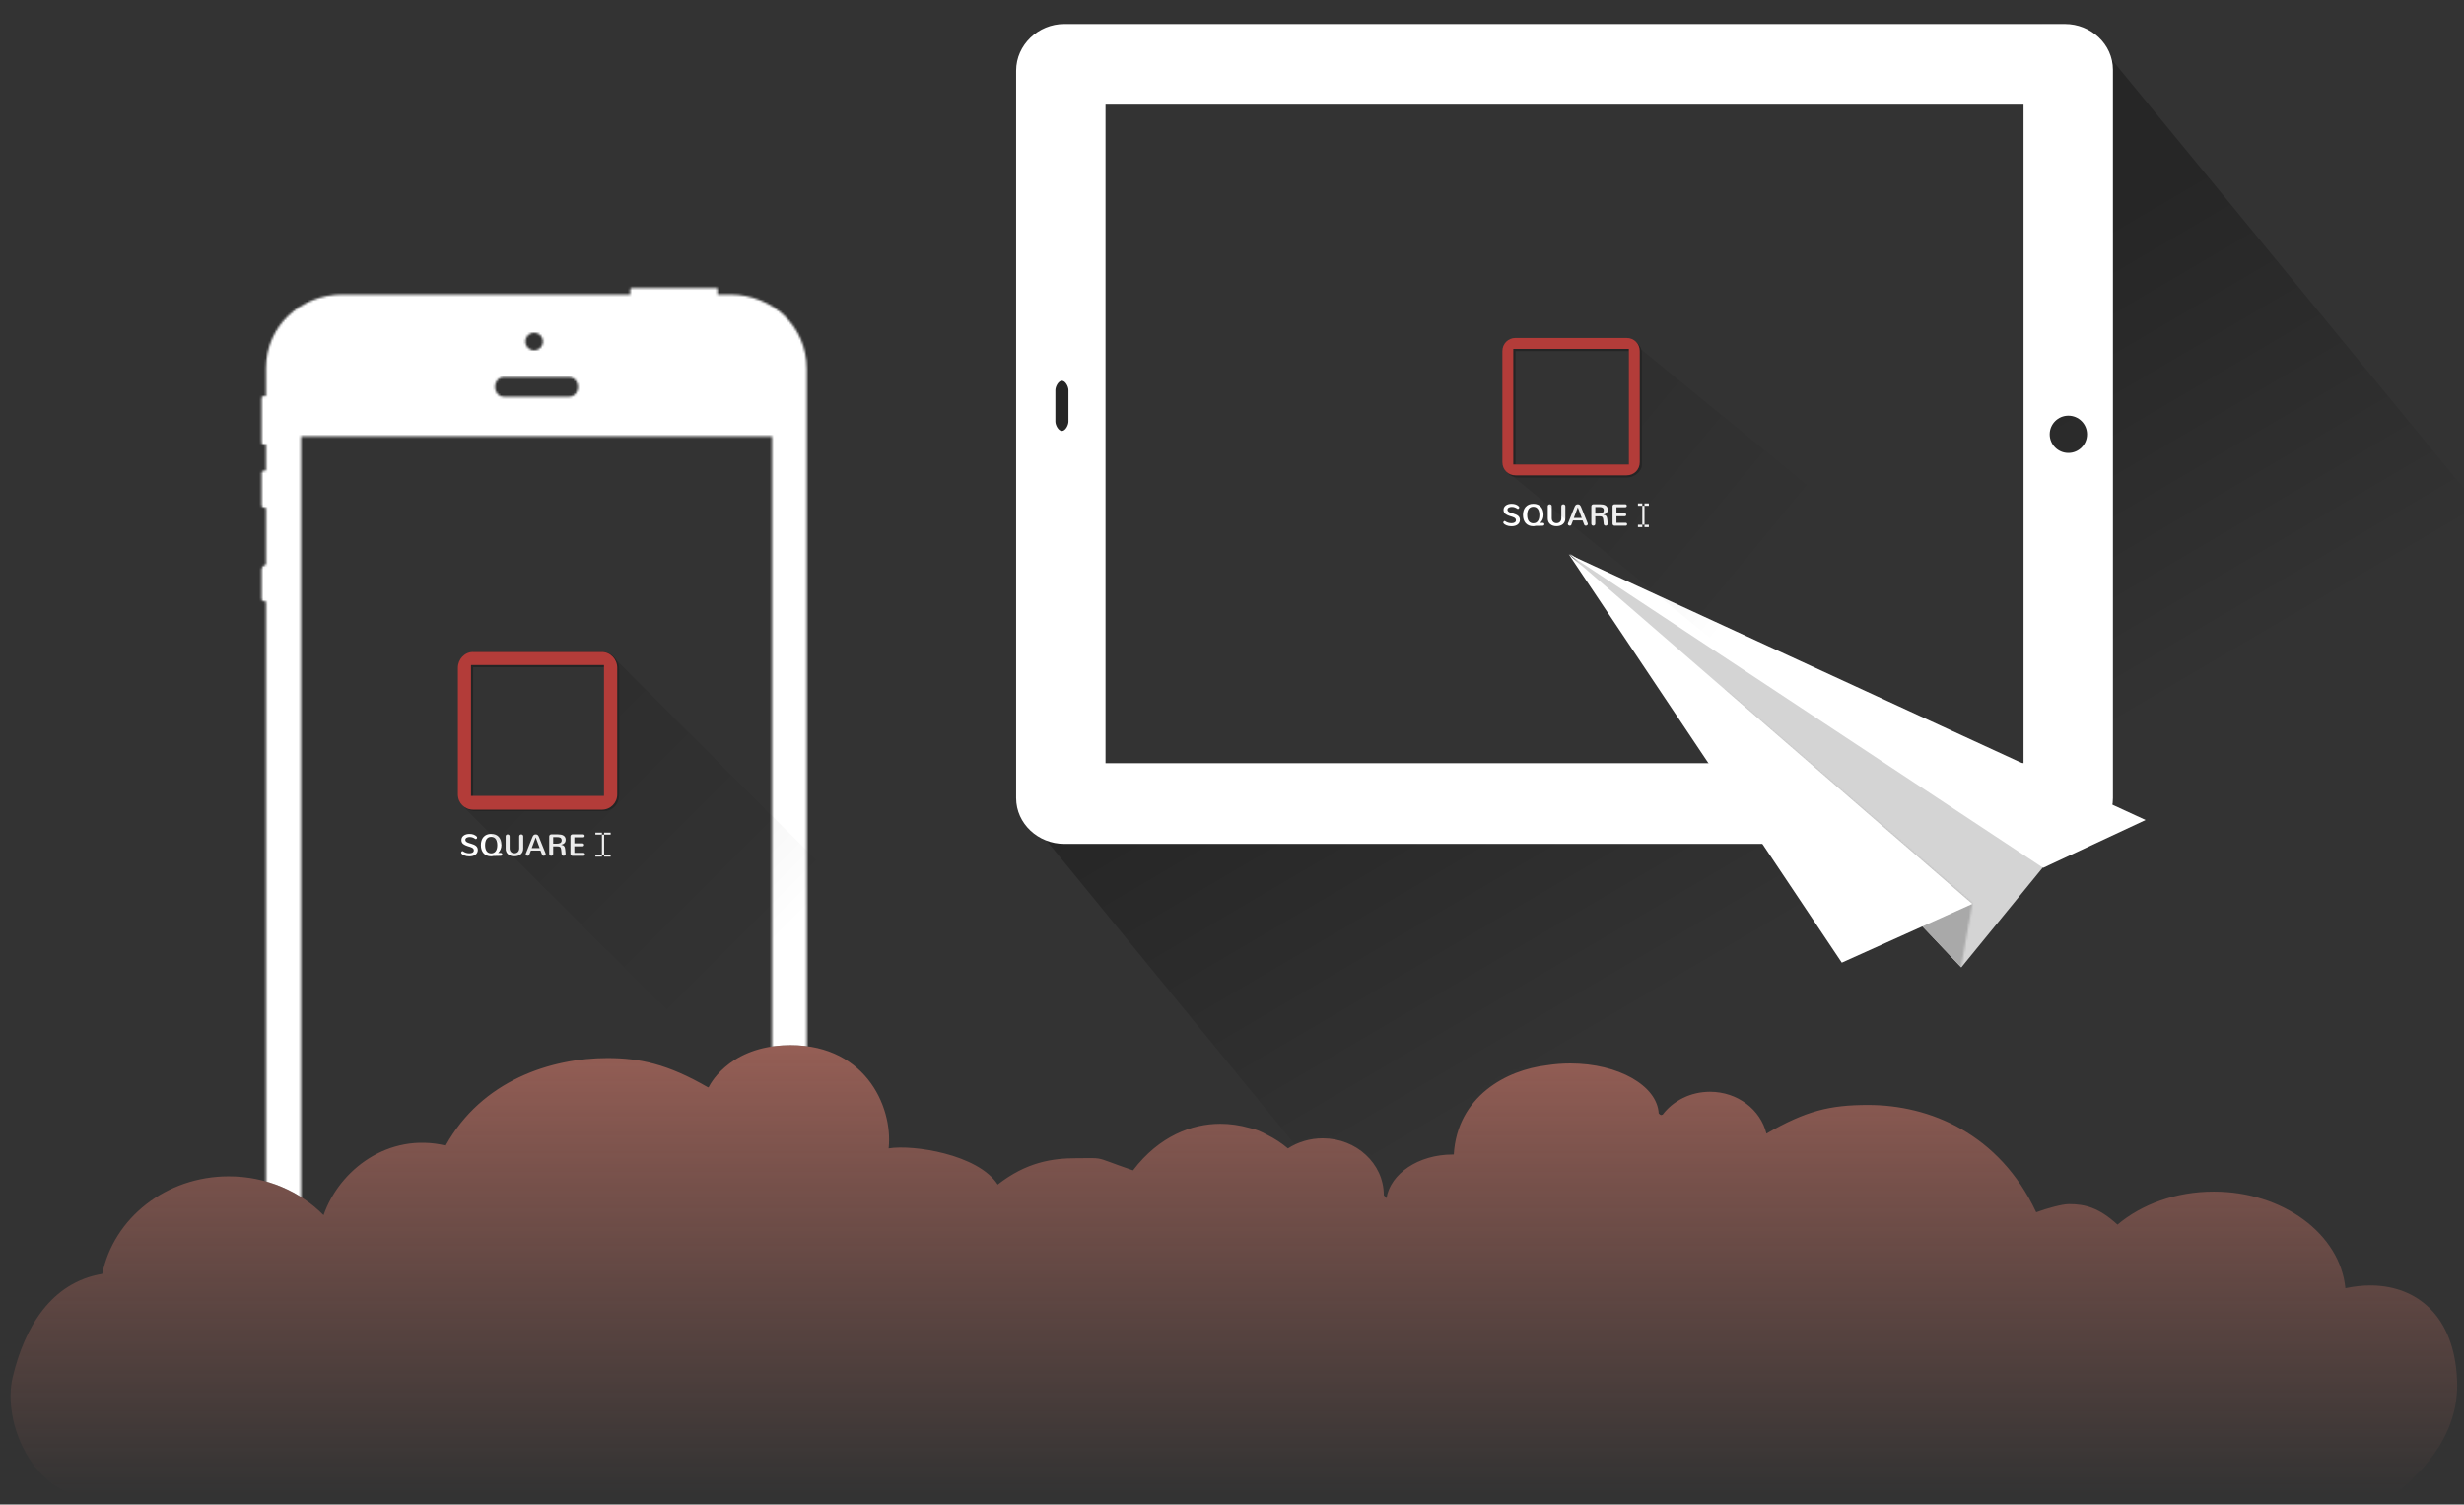 <?xml version="1.0" encoding="utf-8"?>
<!-- Generator: Adobe Illustrator 16.0.4, SVG Export Plug-In . SVG Version: 6.00 Build 0)  -->
<!DOCTYPE svg PUBLIC "-//W3C//DTD SVG 1.1//EN" "http://www.w3.org/Graphics/SVG/1.1/DTD/svg11.dtd">
<svg version="1.1" id="Ebene_1" xmlns="http://www.w3.org/2000/svg" xmlns:xlink="http://www.w3.org/1999/xlink" x="0px" y="0px"
	 width="1130px" height="690px" viewBox="0 0 1130 690" enable-background="new 0 0 1130 690" xml:space="preserve">
<rect x="0" y="0" width="1130" height="690" fill="#333333" stroke="none"/>
<defs>
	<filter id="Adobe_OpacityMaskFilter" filterUnits="userSpaceOnUse" x="473.249" y="11" width="1029.914" height="667.613">
		<feColorMatrix  type="matrix" values="1 0 0 0 0  0 1 0 0 0  0 0 1 0 0  0 0 0 1 0"/>
	</filter>
</defs>
<mask maskUnits="userSpaceOnUse" x="473.249" y="11" width="1029.914" height="667.613" id="SVGID_1_">
	<g filter="url(#Adobe_OpacityMaskFilter)">
		<g>
			<path fill="#E30613" d="M1120.502,650.72h1.362v-4.707C1121.48,647.598,1121.037,649.168,1120.502,650.72z"/>
			<path fill="#E30613" d="M326.696,498.555l0.355-0.276c0,0,8.053-17.479,33.793-18.866c36.776-1.988,50.156,27.493,48.067,46.915
				c10.933-1.83,40.752,2.623,49.679,16.459c12.92-10.14,24.851-11.987,35.781-11.987c6.063,0,8.172-0.179,10.159,0.159
				c2.604,0.438,5.029,1.729,15.685,5.367c11.929-15.664,26.838-21.211,39.739-21.211c4.191,0,8.747,0.577,13.357,1.907
				c2.246,0.438,4.771,1.332,8.012,3.121c3.24,1.608,6.424,3.657,9.441,6.201c4.492-2.899,9.959-4.593,15.847-4.593
				c15.362,0,27.83,11.551,27.83,25.823v0.082c0.396,0.436,0.812,0.873,1.213,1.33c1.809-11.192,14.591-19.86,30.098-19.86h0.556
				c1.593-26.457,23.836-38.524,42.522-40.671c3.377-0.538,6.916-0.815,10.572-0.815c21.807,0,39.559,10.119,40.233,22.763
				c0.52,0.479,0.877,0.733,1.017,0.733c0.2,0,0.457-0.059,0.772-0.178c4.771-6.303,12.646-10.416,21.569-10.416
				c12.562,0,23.062,8.15,25.704,19.045c18.07-10.419,28.884-13.042,46.357-13.042c27.811,0,59.615,12.9,76.514,48.863
				c4.969-1.852,11.927-3.701,14.908-3.701c7.197,0,13.578,1.515,22.106,9.347c10.976-9.264,26.56-15.05,43.854-15.05
				c31.628,0,57.551,19.384,59.957,43.993c3.876-0.815,7.93-1.312,12.104-1.252c17.362,0.288,32.729,10.146,37.359,32.001
				l70-678.383H324.713v555.074C325.37,497.806,326.022,498.164,326.696,498.555z"/>
		</g>
	</g>
</mask>
<linearGradient id="SVGID_2_" gradientUnits="userSpaceOnUse" x1="-561.05" y1="107.02" x2="-457.44" y2="283.472" gradientTransform="matrix(1 0 0 1 1358 95.231)">
	<stop  offset="0" style="stop-color:#000000"/>
	<stop  offset="1" style="stop-color:#000000;stop-opacity:0"/>
</linearGradient>
<path opacity="0.5" mask="url(#SVGID_1_)" fill="url(#SVGID_2_)" enable-background="new    " d="M965.588,23.788v10.248h-28.972V11
	H485.898l-12.649,366.322l246.204,301.291h783.71L965.588,23.788z M928,350H507V48h421V350L928,350z"/>
<defs>
	<filter id="Adobe_OpacityMaskFilter_1_" filterUnits="userSpaceOnUse" x="83.333" y="117.63" width="314.666" height="439.642">
		<feColorMatrix  type="matrix" values="1 0 0 0 0  0 1 0 0 0  0 0 1 0 0  0 0 0 1 0"/>
	</filter>
</defs>
<mask maskUnits="userSpaceOnUse" x="83.333" y="117.63" width="314.666" height="439.642" id="SVGID_3_">
	<g filter="url(#Adobe_OpacityMaskFilter_1_)">
		<path fill="#FFFFFF" d="M335,135h-6l0.002-2.369c0-0.742-0.263-0.631-1.002-0.631h-37c-0.739,0-1.996-0.111-1.996,0.631L289,135
			H157c-19.04,0-35.003,14.605-35.003,33.7v13.023h-0.999c-0.721,0-0.998,0.258-0.998,1.002v20.037c0,0.741,0.277,1.001,0.998,1.001
			h0.999v12.024c-0.719,0-1.997,0.257-1.997,1.001v15.029c0,0.739,1.278,1.001,1.997,1.001v26.049c-0.719,0-1.997,1.262-1.997,2.005
			v14.024c0,0.741,1.278,1.003,1.997,1.003v343.182c0,19.076,15.84,34.548,34.898,34.548h178.606
			c19.06,0,34.498-15.472,34.498-34.548V168.84C370,149.762,354.059,135,335,135z M245.001,152.63c2.2,0,3.999,1.78,3.999,4
			c0,2.198-1.799,4-3.999,4c-2.218,0-4.001-1.802-4.001-4C241,154.41,242.783,152.63,245.001,152.63z M231.001,173H261
			c2.201,0,4,2.003,4,4.501c0,2.474-1.799,4.499-4,4.499h-29.999c-2.22,0-4.001-2.025-4.001-4.499
			C227,175.003,228.781,173,231.001,173z M138,583V200h216.001L354,583H138z"/>
	</g>
</mask>
<path mask="url(#SVGID_3_)" fill="#FFFFFF" d="M104.903,539.477c17.213,0,32.687,6.865,43.478,17.795
	c7.225-20.72,29.683-38.13,56.005-31.905c16.595-29.903,48.319-40.132,74.122-40.132c14.812,0,27.661,2.699,46.238,13.472
	l0.36-0.279c0,0,8.108-17.598,34.026-18.997c18.509-1.001,31.133,5.915,38.867,15.525V117.63H83.333v425.648
	C90.017,540.832,97.288,539.477,104.903,539.477z"/>
<g>
	<rect x="273.047" y="381.848" fill="#FFFFFF" width="3" height="0.898"/>
	<rect x="277.052" y="381.848" fill="#FFFFFF" width="3.001" height="0.898"/>
	<rect x="273.047" y="391.933" fill="#FFFFFF" width="3" height="0.925"/>
	<rect x="277.052" y="391.933" fill="#FFFFFF" width="3.001" height="0.925"/>
	<rect x="276.047" y="382.746" fill="#FFFFFF" width="1.005" height="9.187"/>
</g>
<g>
	<rect x="754.169" y="230.866" fill="#FFFFFF" width="2.002" height="1.089"/>
	<rect x="751.168" y="230.866" fill="#FFFFFF" width="1.999" height="1.089"/>
	<rect x="754.169" y="240.66" fill="#FFFFFF" width="2.002" height="1.089"/>
	<rect x="751.168" y="240.66" fill="#FFFFFF" width="1.999" height="1.089"/>
	<rect x="753.167" y="231.955" fill="#FFFFFF" width="1.002" height="8.705"/>
</g>
<g>
	<g opacity="0.3">
		<path fill="#010202" d="M217.566,299c-3.924,0-7.008,3.926-7.008,7.83v58.049c0,3.922,3.518,7.121,7.442,7.121h59
			c3.458,0,7-2.694,7-8v-57c0-3.904-3.483-8-7.387-8H217.566L217.566,299z M217,306h60.619v59.879H217V306z"/>
	</g>
	<g>
		<g>
			<path fill="#B33C39" d="M217,299c-3.924,0-7.008,3.36-7.008,7.264v58.05c0,3.922,3.084,7.007,7.008,7.007h59.047
				c3.904,0,7.007-3.085,7.007-7.007v-58.05c0-3.903-3.103-7.264-7.007-7.264H217z M216,305h61v60h-61V305z"/>
		</g>
	</g>
</g>
<g>
	<path fill="#FFFFFF" d="M213.414,385.113c0,0.271,0.074,0.502,0.223,0.684c0.148,0.185,0.346,0.339,0.592,0.469
		c0.246,0.132,0.529,0.244,0.849,0.345c0.319,0.098,0.647,0.195,0.985,0.297c0.433,0.133,0.837,0.274,1.211,0.432
		c0.373,0.154,0.697,0.343,0.971,0.564c0.274,0.221,0.489,0.482,0.646,0.79c0.158,0.306,0.236,0.673,0.236,1.102
		c0,0.456-0.094,0.865-0.28,1.229c-0.188,0.362-0.449,0.672-0.787,0.925c-0.337,0.253-0.743,0.445-1.218,0.582
		c-0.475,0.134-1.001,0.2-1.58,0.2c-0.434,0-0.845-0.035-1.235-0.108s-0.745-0.175-1.067-0.305
		c-0.321-0.132-0.603-0.282-0.845-0.458c-0.241-0.178-0.431-0.368-0.567-0.578c-0.037-0.068-0.055-0.146-0.055-0.232
		c0-0.082,0.018-0.167,0.055-0.253c0.036-0.087,0.083-0.166,0.14-0.236c0.058-0.068,0.121-0.129,0.191-0.175
		c0.071-0.045,0.141-0.066,0.209-0.066c0.078,0,0.156,0.023,0.236,0.073c0.08,0.053,0.158,0.103,0.236,0.15
		c0.146,0.096,0.313,0.19,0.502,0.284s0.397,0.177,0.623,0.25s0.47,0.132,0.732,0.178c0.262,0.046,0.539,0.068,0.831,0.068
		s0.563-0.027,0.814-0.082c0.25-0.057,0.468-0.14,0.653-0.25c0.185-0.111,0.329-0.252,0.434-0.421
		c0.105-0.168,0.158-0.369,0.158-0.604c0-0.301-0.075-0.548-0.227-0.739c-0.15-0.189-0.349-0.354-0.595-0.487
		s-0.527-0.248-0.842-0.343s-0.636-0.191-0.965-0.299c-0.123-0.041-0.269-0.091-0.438-0.148c-0.169-0.061-0.339-0.124-0.51-0.195
		c-0.171-0.07-0.333-0.144-0.485-0.219c-0.153-0.075-0.277-0.146-0.373-0.215c-0.835-0.415-1.252-1.118-1.252-2.107
		c0-0.438,0.095-0.829,0.283-1.174c0.189-0.344,0.451-0.636,0.784-0.875c0.333-0.24,0.725-0.422,1.177-0.548
		c0.451-0.125,0.941-0.188,1.471-0.188c0.702,0,1.329,0.104,1.882,0.307c0.552,0.201,1.028,0.508,1.43,0.912
		c0.059,0.063,0.1,0.133,0.123,0.201c0.022,0.071,0.034,0.147,0.034,0.229c0,0.077-0.012,0.157-0.034,0.239
		c-0.023,0.082-0.06,0.155-0.109,0.226c-0.051,0.068-0.115,0.125-0.195,0.168s-0.177,0.064-0.291,0.064
		c-0.127,0-0.271-0.068-0.431-0.205c-0.123-0.086-0.267-0.175-0.431-0.265c-0.165-0.09-0.345-0.168-0.541-0.234
		c-0.196-0.068-0.406-0.124-0.629-0.168c-0.224-0.043-0.459-0.064-0.705-0.064c-0.242,0-0.482,0.023-0.722,0.071
		c-0.24,0.048-0.456,0.123-0.65,0.226c-0.193,0.104-0.351,0.235-0.472,0.397C213.473,384.692,213.414,384.885,213.414,385.113z"/>
	<path fill="#FFFFFF" d="M220.53,387.569c0-0.769,0.103-1.468,0.308-2.099c0.205-0.632,0.507-1.174,0.906-1.625
		c0.399-0.452,0.893-0.802,1.481-1.051c0.588-0.248,1.266-0.373,2.032-0.373c0.771,0,1.449,0.122,2.035,0.366
		s1.076,0.59,1.471,1.037c0.395,0.446,0.692,0.981,0.893,1.61c0.201,0.628,0.302,1.322,0.302,2.091c0,0.383-0.037,0.748-0.109,1.095
		c-0.073,0.347-0.177,0.673-0.312,0.979c-0.135,0.308-0.296,0.592-0.482,0.854c-0.188,0.265-0.395,0.504-0.623,0.719h1.245
		c0.11,0,0.206,0.021,0.288,0.055c0.082,0.036,0.15,0.088,0.205,0.147c0.055,0.062,0.096,0.13,0.123,0.205s0.041,0.153,0.041,0.235
		c0,0.083-0.014,0.16-0.041,0.238c-0.027,0.077-0.068,0.146-0.123,0.208c-0.055,0.062-0.123,0.112-0.205,0.15
		c-0.082,0.039-0.178,0.061-0.288,0.063c-0.109,0.007-0.265,0.013-0.465,0.02c-0.201,0.007-0.421,0.012-0.66,0.017
		c-0.239,0.005-0.484,0.011-0.735,0.016s-0.482,0.008-0.694,0.011c-0.212,0.002-0.391,0.004-0.534,0.007
		c-0.144,0.002-0.229,0.003-0.256,0.003c-0.22,0.05-0.412,0.089-0.578,0.116c-0.167,0.027-0.332,0.041-0.496,0.041
		c-0.767,0-1.444-0.124-2.032-0.373c-0.589-0.248-1.082-0.599-1.481-1.05s-0.701-0.992-0.906-1.621
		C220.633,389.033,220.53,388.335,220.53,387.569z M222.466,387.569c0,0.547,0.054,1.053,0.161,1.516s0.274,0.861,0.503,1.197
		c0.228,0.335,0.518,0.598,0.869,0.786c0.351,0.188,0.771,0.282,1.259,0.282c0.487,0,0.907-0.095,1.259-0.282
		c0.351-0.188,0.641-0.451,0.868-0.786c0.229-0.336,0.397-0.734,0.507-1.197s0.164-0.969,0.164-1.516
		c0-0.543-0.054-1.046-0.161-1.511c-0.106-0.463-0.274-0.861-0.503-1.198c-0.228-0.339-0.519-0.604-0.872-0.794
		c-0.353-0.191-0.774-0.287-1.262-0.287c-0.488,0-0.909,0.096-1.263,0.287c-0.354,0.189-0.643,0.454-0.869,0.794
		c-0.226,0.337-0.392,0.735-0.499,1.198C222.52,386.523,222.466,387.026,222.466,387.569z"/>
	<path fill="#FFFFFF" d="M231.894,383.532c0-0.146,0.026-0.274,0.079-0.386c0.052-0.112,0.12-0.204,0.205-0.277
		c0.084-0.073,0.181-0.128,0.29-0.164c0.11-0.037,0.224-0.055,0.343-0.055c0.113,0,0.226,0.018,0.335,0.055
		c0.109,0.036,0.208,0.091,0.294,0.164c0.087,0.073,0.156,0.165,0.209,0.277c0.053,0.109,0.079,0.238,0.079,0.386v5.535
		c0,0.388,0.062,0.722,0.188,1.002c0.126,0.279,0.291,0.514,0.496,0.696c0.205,0.186,0.439,0.321,0.701,0.41
		c0.263,0.089,0.53,0.134,0.804,0.134c0.278,0,0.549-0.045,0.812-0.134c0.262-0.089,0.496-0.226,0.701-0.41
		c0.205-0.184,0.37-0.417,0.496-0.696c0.125-0.28,0.188-0.614,0.188-1.002v-5.535c0-0.146,0.026-0.274,0.079-0.386
		c0.052-0.112,0.122-0.204,0.209-0.277c0.086-0.073,0.185-0.128,0.294-0.164c0.109-0.037,0.224-0.055,0.342-0.055
		c0.114,0,0.226,0.018,0.335,0.055c0.109,0.036,0.208,0.091,0.295,0.164c0.086,0.073,0.156,0.165,0.208,0.277
		c0.053,0.109,0.079,0.238,0.079,0.386v5.59c0,0.603-0.107,1.127-0.321,1.573c-0.215,0.445-0.505,0.817-0.869,1.113
		c-0.365,0.299-0.793,0.521-1.283,0.664c-0.49,0.146-1.012,0.221-1.563,0.221s-1.071-0.073-1.56-0.221
		c-0.489-0.146-0.914-0.365-1.279-0.664c-0.365-0.296-0.653-0.668-0.865-1.113c-0.212-0.446-0.318-0.973-0.318-1.573v-5.59H231.894z
		"/>
	<path fill="#FFFFFF" d="M250.216,391.407c0.032,0.092,0.048,0.183,0.048,0.271c0,0.123-0.026,0.234-0.078,0.332
		c-0.053,0.101-0.123,0.184-0.209,0.25c-0.087,0.068-0.185,0.121-0.294,0.157c-0.11,0.036-0.222,0.055-0.336,0.055
		c-0.169,0-0.327-0.047-0.476-0.141c-0.147-0.093-0.247-0.24-0.297-0.441l-0.712-1.824h-4.386l-0.704,1.824
		c-0.055,0.206-0.154,0.354-0.298,0.445s-0.298,0.137-0.462,0.137c-0.109,0-0.219-0.019-0.328-0.055s-0.207-0.089-0.291-0.157
		c-0.084-0.066-0.153-0.148-0.205-0.246c-0.053-0.096-0.079-0.201-0.079-0.32c0-0.045,0.004-0.094,0.011-0.142
		c0.007-0.048,0.021-0.097,0.044-0.146l2.874-7.186c0.113-0.317,0.228-0.58,0.342-0.781c0.114-0.203,0.236-0.362,0.366-0.479
		c0.13-0.116,0.271-0.197,0.424-0.242c0.153-0.046,0.323-0.066,0.51-0.066c0.191,0,0.365,0.021,0.521,0.069
		c0.154,0.05,0.297,0.134,0.427,0.25c0.131,0.118,0.252,0.279,0.366,0.482c0.114,0.203,0.226,0.459,0.336,0.77L250.216,391.407z
		 M245.659,384.053l-1.806,4.864h3.633l-1.8-4.864H245.659z"/>
	<path fill="#FFFFFF" d="M251.885,383.539c0-0.123,0.024-0.239,0.072-0.349c0.048-0.11,0.112-0.204,0.194-0.284
		c0.082-0.079,0.18-0.146,0.291-0.191s0.229-0.071,0.353-0.071h3.078c0.461,0,0.904,0.036,1.331,0.109
		c0.427,0.072,0.804,0.204,1.133,0.396c0.328,0.188,0.592,0.443,0.79,0.77c0.198,0.323,0.297,0.736,0.297,1.238
		c0,0.271-0.042,0.529-0.126,0.771c-0.085,0.242-0.212,0.459-0.383,0.65c-0.172,0.189-0.389,0.354-0.65,0.492
		c-0.263,0.138-0.573,0.238-0.934,0.309v0.027c0.342,0.05,0.625,0.13,0.848,0.237c0.224,0.109,0.405,0.253,0.544,0.43
		c0.14,0.176,0.243,0.384,0.312,0.626c0.068,0.241,0.121,0.516,0.157,0.818c0.032,0.274,0.06,0.533,0.082,0.777
		c0.023,0.244,0.044,0.459,0.062,0.646c0.019,0.219,0.034,0.419,0.048,0.602v0.082c0,0.137-0.026,0.258-0.078,0.363
		c-0.053,0.104-0.121,0.19-0.205,0.263c-0.085,0.071-0.181,0.125-0.288,0.161c-0.106,0.036-0.218,0.055-0.331,0.055
		c-0.105,0-0.209-0.016-0.312-0.048s-0.196-0.08-0.28-0.144c-0.085-0.064-0.155-0.146-0.213-0.246
		c-0.057-0.103-0.095-0.218-0.112-0.352c-0.051-0.485-0.092-0.914-0.123-1.278c-0.032-0.363-0.069-0.679-0.113-0.939
		c-0.043-0.263-0.102-0.479-0.174-0.646c-0.073-0.17-0.175-0.302-0.305-0.396c-0.13-0.097-0.297-0.163-0.5-0.202
		s-0.455-0.059-0.756-0.059h-1.895v3.439c0,0.146-0.026,0.273-0.079,0.385c-0.053,0.108-0.122,0.198-0.209,0.271
		c-0.086,0.071-0.184,0.125-0.29,0.161c-0.107,0.036-0.218,0.055-0.332,0.055s-0.225-0.019-0.332-0.055s-0.203-0.09-0.287-0.161
		c-0.085-0.07-0.153-0.16-0.205-0.271c-0.053-0.109-0.079-0.236-0.079-0.385v-8.059h-0.001V383.539z M255.162,386.912
		c0.282,0,0.567-0.016,0.855-0.044c0.287-0.03,0.547-0.097,0.779-0.202c0.232-0.104,0.422-0.258,0.568-0.458
		c0.146-0.201,0.219-0.475,0.219-0.821c0-0.342-0.064-0.609-0.191-0.808c-0.128-0.195-0.292-0.344-0.493-0.444
		c-0.2-0.101-0.424-0.164-0.67-0.189c-0.246-0.027-0.486-0.041-0.719-0.041h-1.812v3.01L255.162,386.912L255.162,386.912z"/>
	<path fill="#FFFFFF" d="M262.503,392.481c-0.119,0-0.231-0.024-0.339-0.072s-0.202-0.111-0.284-0.191
		c-0.082-0.079-0.148-0.173-0.198-0.28c-0.05-0.105-0.075-0.22-0.075-0.339v-8.071c0-0.113,0.021-0.227,0.065-0.331
		c0.043-0.107,0.104-0.202,0.185-0.284c0.079-0.082,0.172-0.147,0.276-0.195c0.105-0.048,0.22-0.07,0.343-0.07h4.98
		c0.114,0,0.213,0.021,0.298,0.059c0.084,0.039,0.154,0.09,0.212,0.154c0.057,0.062,0.1,0.136,0.127,0.215
		c0.027,0.08,0.041,0.164,0.041,0.25c0,0.082-0.014,0.164-0.041,0.246c-0.027,0.082-0.07,0.153-0.127,0.22
		c-0.058,0.062-0.128,0.115-0.212,0.153c-0.085,0.039-0.184,0.059-0.298,0.059h-4.063v2.771h3.804c0.113,0,0.214,0.02,0.301,0.059
		c0.087,0.038,0.158,0.09,0.216,0.153c0.057,0.062,0.099,0.136,0.126,0.216c0.027,0.08,0.041,0.163,0.041,0.25
		c0,0.082-0.015,0.164-0.044,0.246c-0.03,0.082-0.073,0.153-0.13,0.219c-0.058,0.062-0.128,0.115-0.212,0.154
		c-0.085,0.038-0.185,0.058-0.298,0.058h-3.804v3.004h4.214c0.114,0,0.213,0.021,0.298,0.06c0.084,0.037,0.155,0.091,0.212,0.152
		c0.057,0.063,0.1,0.137,0.127,0.216c0.027,0.079,0.041,0.163,0.041,0.249c0,0.082-0.014,0.165-0.041,0.247
		c-0.027,0.082-0.07,0.154-0.127,0.221c-0.057,0.062-0.128,0.113-0.212,0.151c-0.085,0.039-0.184,0.061-0.298,0.061h-5.104V392.481
		L262.503,392.481z"/>
</g>
<g>
	<path fill="#FFFFFF" d="M691.324,233.739c0,0.273,0.074,0.502,0.223,0.684c0.148,0.183,0.346,0.339,0.592,0.469
		s0.529,0.244,0.851,0.343c0.317,0.098,0.646,0.197,0.983,0.297c0.435,0.133,0.837,0.276,1.211,0.432
		c0.373,0.154,0.697,0.343,0.973,0.564c0.272,0.221,0.488,0.484,0.646,0.79c0.158,0.306,0.236,0.673,0.236,1.102
		c0,0.456-0.094,0.865-0.28,1.228c-0.188,0.363-0.449,0.671-0.787,0.924c-0.337,0.253-0.742,0.447-1.218,0.582
		c-0.475,0.134-1.001,0.201-1.58,0.201c-0.434,0-0.845-0.036-1.233-0.109c-0.392-0.073-0.746-0.175-1.067-0.305
		s-0.604-0.282-0.845-0.458c-0.241-0.176-0.433-0.368-0.567-0.578c-0.037-0.068-0.055-0.146-0.055-0.232
		c0-0.082,0.018-0.167,0.055-0.253c0.036-0.087,0.083-0.166,0.14-0.236c0.06-0.07,0.121-0.129,0.191-0.175
		c0.07-0.045,0.141-0.068,0.209-0.068c0.078,0,0.156,0.025,0.236,0.075c0.08,0.051,0.156,0.101,0.234,0.15
		c0.146,0.096,0.313,0.19,0.502,0.284c0.189,0.094,0.397,0.177,0.623,0.25c0.228,0.073,0.471,0.132,0.732,0.178
		s0.539,0.068,0.831,0.068s0.562-0.027,0.812-0.082c0.25-0.055,0.468-0.138,0.653-0.25c0.186-0.111,0.329-0.252,0.434-0.421
		c0.105-0.168,0.158-0.369,0.158-0.602c0-0.301-0.074-0.548-0.227-0.739c-0.15-0.191-0.351-0.354-0.597-0.489
		c-0.245-0.134-0.525-0.248-0.842-0.342c-0.313-0.094-0.636-0.192-0.965-0.298c-0.123-0.041-0.269-0.091-0.438-0.15
		c-0.168-0.059-0.34-0.124-0.51-0.195c-0.172-0.07-0.334-0.144-0.484-0.219c-0.153-0.075-0.277-0.146-0.373-0.215
		c-0.835-0.415-1.252-1.118-1.252-2.107c0-0.438,0.095-0.829,0.283-1.174c0.188-0.344,0.449-0.636,0.783-0.875
		c0.332-0.24,0.726-0.422,1.178-0.548c0.449-0.125,0.939-0.188,1.471-0.188c0.702,0,1.329,0.102,1.882,0.305s1.028,0.508,1.43,0.913
		c0.061,0.064,0.102,0.132,0.123,0.202c0.022,0.071,0.034,0.147,0.034,0.229c0,0.077-0.012,0.157-0.034,0.239
		c-0.021,0.082-0.06,0.157-0.107,0.226c-0.052,0.068-0.115,0.125-0.195,0.168s-0.177,0.064-0.291,0.064
		c-0.127,0-0.271-0.068-0.431-0.205c-0.123-0.086-0.269-0.174-0.433-0.263c-0.164-0.09-0.345-0.168-0.541-0.236
		c-0.194-0.068-0.405-0.124-0.629-0.168c-0.224-0.043-0.459-0.064-0.705-0.064c-0.242,0-0.48,0.023-0.722,0.071
		c-0.24,0.048-0.456,0.123-0.65,0.226c-0.191,0.103-0.351,0.235-0.472,0.397C691.383,233.318,691.324,233.511,691.324,233.739z"/>
	<path fill="#FFFFFF" d="M698.439,236.195c0-0.767,0.104-1.466,0.309-2.097c0.205-0.632,0.507-1.174,0.906-1.625
		c0.397-0.452,0.893-0.802,1.479-1.051c0.588-0.248,1.268-0.373,2.032-0.373c0.771,0,1.449,0.122,2.035,0.366
		s1.076,0.59,1.471,1.037c0.396,0.446,0.692,0.983,0.895,1.611c0.199,0.627,0.302,1.323,0.302,2.09c0,0.383-0.037,0.748-0.109,1.095
		c-0.073,0.347-0.177,0.673-0.312,0.979s-0.297,0.59-0.482,0.854c-0.188,0.265-0.395,0.504-0.623,0.719h1.245
		c0.11,0,0.206,0.019,0.288,0.055s0.15,0.086,0.205,0.147s0.096,0.13,0.123,0.205s0.041,0.153,0.041,0.235
		c0,0.083-0.014,0.162-0.041,0.24c-0.027,0.077-0.068,0.146-0.123,0.208s-0.123,0.112-0.205,0.15
		c-0.082,0.039-0.178,0.061-0.288,0.065c-0.108,0.005-0.265,0.011-0.465,0.018c-0.201,0.007-0.421,0.012-0.66,0.017
		c-0.239,0.005-0.483,0.009-0.735,0.014c-0.25,0.005-0.48,0.008-0.692,0.011c-0.212,0.002-0.392,0.004-0.534,0.007
		c-0.145,0.002-0.229,0.003-0.256,0.003c-0.22,0.05-0.412,0.089-0.578,0.116c-0.167,0.027-0.332,0.041-0.496,0.041
		c-0.767,0-1.443-0.124-2.032-0.373c-0.589-0.248-1.081-0.599-1.479-1.05c-0.399-0.451-0.701-0.992-0.906-1.621
		C698.543,237.659,698.439,236.961,698.439,236.195z M700.376,236.195c0,0.547,0.054,1.053,0.161,1.516s0.273,0.861,0.503,1.197
		c0.228,0.335,0.518,0.598,0.869,0.786c0.351,0.189,0.771,0.284,1.259,0.284c0.487,0,0.907-0.095,1.259-0.284
		c0.353-0.188,0.643-0.451,0.868-0.786c0.229-0.336,0.396-0.734,0.507-1.197c0.111-0.463,0.164-0.969,0.164-1.516
		c0-0.543-0.054-1.046-0.161-1.509c-0.104-0.463-0.272-0.863-0.503-1.2c-0.228-0.338-0.519-0.603-0.872-0.794
		c-0.353-0.191-0.772-0.287-1.262-0.287s-0.909,0.096-1.263,0.287c-0.354,0.191-0.645,0.456-0.869,0.794
		c-0.228,0.337-0.394,0.737-0.499,1.2C700.43,235.149,700.376,235.652,700.376,236.195z"/>
	<path fill="#FFFFFF" d="M709.804,232.158c0-0.146,0.026-0.274,0.079-0.386s0.12-0.204,0.205-0.277
		c0.084-0.073,0.182-0.128,0.29-0.164c0.11-0.037,0.224-0.055,0.343-0.055c0.113,0,0.228,0.018,0.335,0.055
		c0.109,0.036,0.208,0.091,0.294,0.164c0.088,0.073,0.156,0.165,0.209,0.277c0.055,0.111,0.079,0.24,0.079,0.386v5.535
		c0,0.388,0.062,0.722,0.188,1.002c0.126,0.281,0.291,0.514,0.496,0.698s0.438,0.321,0.701,0.41
		c0.263,0.089,0.528,0.134,0.804,0.134c0.278,0,0.549-0.045,0.812-0.134c0.264-0.089,0.496-0.226,0.701-0.41s0.37-0.417,0.496-0.698
		c0.125-0.28,0.188-0.614,0.188-1.002v-5.535c0-0.146,0.026-0.274,0.079-0.386c0.054-0.112,0.122-0.204,0.209-0.277
		c0.087-0.073,0.187-0.128,0.294-0.164c0.109-0.037,0.226-0.055,0.344-0.055c0.112,0,0.226,0.018,0.335,0.055
		c0.107,0.036,0.208,0.091,0.295,0.164c0.086,0.073,0.155,0.165,0.208,0.277c0.053,0.111,0.079,0.24,0.079,0.386v5.59
		c0,0.603-0.107,1.127-0.321,1.573c-0.215,0.447-0.505,0.819-0.869,1.115c-0.365,0.297-0.793,0.519-1.283,0.664
		c-0.488,0.145-1.012,0.219-1.562,0.219c-0.552,0-1.071-0.073-1.562-0.219c-0.489-0.146-0.914-0.367-1.277-0.664
		c-0.365-0.296-0.653-0.668-0.865-1.115c-0.212-0.446-0.318-0.971-0.318-1.573v-5.59H709.804z"/>
	<path fill="#FFFFFF" d="M728.126,240.033c0.032,0.092,0.048,0.183,0.048,0.273c0,0.123-0.025,0.234-0.078,0.332
		c-0.053,0.099-0.123,0.182-0.209,0.25c-0.087,0.068-0.185,0.121-0.294,0.157c-0.11,0.036-0.222,0.055-0.336,0.055
		c-0.169,0-0.327-0.047-0.476-0.141c-0.147-0.093-0.247-0.24-0.297-0.441l-0.713-1.826h-4.387l-0.704,1.826
		c-0.055,0.206-0.152,0.354-0.298,0.445c-0.144,0.091-0.298,0.137-0.462,0.137c-0.108,0-0.219-0.019-0.328-0.055
		c-0.107-0.036-0.207-0.089-0.291-0.157c-0.084-0.068-0.151-0.15-0.205-0.246c-0.053-0.096-0.077-0.203-0.077-0.322
		c0-0.045,0.004-0.092,0.011-0.14c0.007-0.048,0.021-0.097,0.044-0.147l2.874-7.184c0.112-0.319,0.228-0.58,0.342-0.783
		s0.236-0.362,0.366-0.479c0.13-0.116,0.271-0.197,0.424-0.242c0.153-0.046,0.323-0.068,0.51-0.068c0.191,0,0.365,0.023,0.521,0.071
		c0.153,0.048,0.297,0.132,0.427,0.25c0.131,0.118,0.252,0.279,0.366,0.482c0.113,0.203,0.226,0.459,0.336,0.77L728.126,240.033z
		 M723.569,232.679l-1.808,4.864h3.635l-1.802-4.864H723.569z"/>
	<path fill="#FFFFFF" d="M729.795,232.165c0-0.123,0.024-0.239,0.072-0.349s0.111-0.204,0.193-0.284
		c0.081-0.079,0.181-0.144,0.291-0.191c0.11-0.047,0.229-0.071,0.354-0.071h3.078c0.461,0,0.904,0.036,1.331,0.109
		c0.427,0.072,0.804,0.204,1.133,0.394c0.328,0.188,0.592,0.445,0.79,0.77c0.198,0.323,0.297,0.736,0.297,1.238
		c0,0.273-0.042,0.531-0.126,0.772c-0.085,0.242-0.212,0.459-0.383,0.65c-0.172,0.191-0.39,0.355-0.65,0.492
		c-0.263,0.138-0.573,0.24-0.934,0.309v0.027c0.342,0.05,0.625,0.13,0.848,0.239c0.224,0.109,0.405,0.252,0.544,0.428
		c0.141,0.176,0.243,0.384,0.312,0.626c0.066,0.241,0.121,0.516,0.156,0.82c0.031,0.274,0.061,0.533,0.081,0.777
		c0.023,0.244,0.046,0.459,0.062,0.646c0.019,0.219,0.034,0.419,0.048,0.602v0.082c0,0.137-0.026,0.258-0.078,0.363
		c-0.053,0.104-0.121,0.192-0.205,0.263c-0.085,0.071-0.181,0.125-0.288,0.161c-0.104,0.036-0.218,0.055-0.331,0.055
		c-0.104,0-0.209-0.016-0.312-0.048c-0.104-0.032-0.196-0.08-0.28-0.144c-0.085-0.064-0.155-0.146-0.213-0.246
		c-0.059-0.101-0.095-0.217-0.112-0.35c-0.051-0.487-0.092-0.914-0.123-1.279c-0.03-0.364-0.067-0.678-0.111-0.94
		c-0.044-0.263-0.104-0.478-0.175-0.646c-0.072-0.169-0.176-0.301-0.306-0.396c-0.13-0.097-0.297-0.163-0.5-0.202
		c-0.203-0.039-0.455-0.059-0.756-0.059h-1.896v3.441c0,0.146-0.025,0.273-0.078,0.384c-0.055,0.109-0.122,0.199-0.209,0.27
		c-0.088,0.071-0.186,0.125-0.29,0.161c-0.107,0.036-0.22,0.055-0.332,0.055c-0.114,0-0.227-0.019-0.332-0.055
		c-0.107-0.036-0.203-0.09-0.287-0.161c-0.085-0.07-0.153-0.16-0.205-0.27c-0.053-0.11-0.079-0.237-0.079-0.384V232.165
		L729.795,232.165z M733.072,235.538c0.281,0,0.565-0.015,0.854-0.044c0.287-0.03,0.547-0.097,0.779-0.202
		c0.23-0.104,0.422-0.258,0.566-0.458c0.146-0.201,0.221-0.475,0.221-0.821c0-0.342-0.064-0.611-0.191-0.808
		c-0.128-0.195-0.292-0.344-0.492-0.444c-0.199-0.101-0.425-0.164-0.671-0.191c-0.245-0.027-0.484-0.041-0.719-0.041h-1.812v3.01
		L733.072,235.538L733.072,235.538z"/>
	<path fill="#FFFFFF" d="M740.413,241.107c-0.119,0-0.231-0.024-0.339-0.072c-0.108-0.048-0.202-0.111-0.284-0.191
		c-0.082-0.079-0.147-0.173-0.198-0.28c-0.05-0.107-0.074-0.22-0.074-0.339v-8.073c0-0.113,0.021-0.225,0.064-0.331
		c0.043-0.107,0.104-0.202,0.186-0.284c0.078-0.082,0.173-0.147,0.275-0.195c0.105-0.048,0.22-0.071,0.343-0.071h4.98
		c0.114,0,0.213,0.02,0.298,0.058c0.084,0.039,0.154,0.09,0.212,0.154c0.058,0.063,0.101,0.136,0.127,0.215
		c0.027,0.08,0.041,0.164,0.041,0.25c0,0.082-0.014,0.164-0.041,0.246c-0.026,0.082-0.069,0.155-0.127,0.22
		c-0.058,0.063-0.128,0.115-0.212,0.153c-0.085,0.039-0.184,0.059-0.298,0.059h-4.063v2.771h3.806c0.111,0,0.214,0.02,0.301,0.059
		c0.087,0.038,0.158,0.09,0.216,0.153c0.059,0.064,0.1,0.136,0.126,0.216c0.027,0.08,0.041,0.163,0.041,0.25
		c0,0.082-0.015,0.164-0.044,0.246c-0.03,0.082-0.073,0.155-0.13,0.219c-0.06,0.064-0.128,0.115-0.212,0.154
		c-0.085,0.038-0.186,0.058-0.298,0.058h-3.806v3.004h4.216c0.112,0,0.213,0.02,0.298,0.058c0.084,0.039,0.154,0.091,0.212,0.154
		c0.057,0.063,0.1,0.136,0.127,0.216c0.026,0.079,0.041,0.163,0.041,0.249c0,0.082-0.015,0.165-0.041,0.247
		c-0.027,0.082-0.07,0.154-0.127,0.219c-0.058,0.063-0.128,0.115-0.212,0.153c-0.085,0.039-0.186,0.059-0.298,0.059h-5.104
		L740.413,241.107L740.413,241.107z"/>
</g>
<polygon display="none" fill="#89D0E6" points="698.471,374.74 589.52,302.98 679.439,397.62 "/>
<linearGradient id="SVGID_4_" gradientUnits="userSpaceOnUse" x1="-792.141" y1="167.035" x2="-792.141" y2="589.769" gradientTransform="matrix(1 0 0 1 1358 95.231)">
	<stop  offset="0" style="stop-color:#FF8D7A"/>
	<stop  offset="0.593" style="stop-color:#FF8D7A;stop-opacity:0.4"/>
	<stop  offset="1" style="stop-color:#FF8D7A;stop-opacity:0"/>
</linearGradient>
<path fill="url(#SVGID_4_)" enable-background="new    " d="M590.646,526.686c-3.041-2.562-6.245-4.625-9.511-6.241
	c-3.262-1.805-5.804-2.705-8.063-3.146c-4.646-1.34-9.23-1.922-13.451-1.922c-12.991,0-28.004,5.586-40.014,21.358
	c-10.729-3.662-13.175-4.965-15.793-5.404c-2.002-0.341-4.123-0.161-10.23-0.161c-11.008,0-23.02,1.862-36.028,12.071
	c-8.986-13.934-39.015-18.416-50.021-16.573c2.104-19.557-11.369-49.241-48.4-47.239c-25.918,1.399-34.026,18.997-34.026,18.997
	l-0.36,0.279c-18.577-10.771-31.427-13.472-46.238-13.472c-25.803,0-57.527,10.229-74.122,40.132
	c-26.322-6.225-48.78,11.188-56.005,31.905c-10.791-10.93-26.265-17.795-43.478-17.795c-28.825,0-52.824,19.256-58.008,44.737
	c-23.318,3.902-35.569,24.26-41.074,47.34c-5.004,21.02,9.668,55.064,37.031,55.064c12.19,0-8.006,75.062-8.006,75.062
	l225.947,81.065c107.11,53.265,231.812,100.084,340.562,100.084c213.155,0,289.898-120.103,396.348-212.175
	c81.411-23.7,130.511-54.947,129.129-97.103c-0.999-30.348-18.674-43.697-39.032-44.038c-4.203-0.061-8.285,0.44-12.188,1.264
	c-2.424-24.78-28.524-44.301-60.371-44.301c-17.414,0-33.107,5.826-44.156,15.154c-8.589-7.887-15.013-9.411-22.261-9.411
	c-3.004,0-10.009,1.864-15.014,3.729c-17.014-36.211-49.039-49.202-77.041-49.202c-17.598,0-28.483,2.643-46.681,13.134
	c-2.658-10.971-13.231-19.177-25.882-19.177c-8.985,0-16.916,4.141-21.719,10.487c-0.319,0.118-0.578,0.179-0.779,0.179
	c-0.139,0-0.501-0.258-1.021-0.739c-0.684-12.729-18.559-22.919-40.516-22.919c-3.682,0-7.244,0.279-10.646,0.821
	c-18.817,2.161-41.215,14.312-42.817,40.952h-0.56c-15.613,0-28.484,8.728-30.306,19.998c-0.4-0.46-0.821-0.901-1.223-1.342v-0.083
	c0-14.367-12.553-26.002-28.021-26.002C600.674,522.061,595.17,523.765,590.646,526.686z"/>
<g opacity="0.3">
	<path fill="#010202" d="M746.568,155.566h-51.002c-3.377,0-6,2.621-6,6v51c0,3.379,3.057,6.434,6.434,6.434h50c3.383,0,7-2.621,7-6
		v-51C753,158.622,749.951,155.566,746.568,155.566z M747.066,213H695v-52h52.066V213z"/>
</g>
<g>
	<g>
		<path fill="#B33C39" d="M746.002,155H695c-3.378,0-6,2.62-6,6v50.999c0,3.379,2.622,6.001,6,6.001h51c3.382,0,6-2.622,6-6.001V161
			C752,157.62,749.384,155,746.002,155z M747,213h-53v-53h53V213z"/>
	</g>
</g>
<path fill="#FFFFFF" d="M947,11H488c-11.809,0-22,9.565-22,21.378V366c0,11.81,10.192,21,22,21h459c11.811,0,22-9.191,22-21V32
	C969,20.187,958.811,11,947,11z M490,193.312c0,1.597-1.339,4.318-2.999,4.318S484,194.908,484,193.312v-14.384
	c0-1.577,1.341-4.298,3.001-4.298s2.999,2.721,2.999,4.298V193.312z M927,350H507V48h421v302H927z M948.564,207.724
	c-4.724,0-8.564-3.824-8.564-8.546c0-4.727,3.843-8.548,8.564-8.548c4.746,0,8.566,3.821,8.566,8.548
	C957.133,203.899,953.311,207.724,948.564,207.724z"/>
<path fill="none" d="M676.197,218.014v192.32h259.536V140.527H751.562v21.258v46.197v3.263c0,3.744-3.045,6.769-6.789,6.769H725.88
	h-30.628H676.197L676.197,218.014z"/>
<polygon fill="#D4D4D4" points="937.537,397 720,254 899.439,443.657 "/>
<defs>
	<filter id="Adobe_OpacityMaskFilter_2_" filterUnits="userSpaceOnUse" x="719.453" y="254.221" width="218.084" height="205.19">
		<feColorMatrix  type="matrix" values="1 0 0 0 0  0 1 0 0 0  0 0 1 0 0  0 0 0 1 0"/>
	</filter>
</defs>
<mask maskUnits="userSpaceOnUse" x="719.453" y="254.221" width="218.084" height="205.19" id="SVGID_7_">
	<g filter="url(#Adobe_OpacityMaskFilter_2_)">
		<polygon fill="#0686B2" points="899.439,443.657 904.528,414.533 790.307,315.978 862.533,421.564 		"/>
	</g>
</mask>
<g mask="url(#SVGID_7_)">
	<g>
		<g>
			<defs>
				<polygon id="SVGID_5_" points="937.537,397.858 719.453,254.221 899.439,443.657 				"/>
			</defs>
			<clipPath id="SVGID_6_">
				<use xlink:href="#SVGID_5_"  overflow="visible"/>
			</clipPath>
			<polygon clip-path="url(#SVGID_6_)" fill="#A9A9A9" points="739.488,266.23 924.546,426.545 897.619,459.411 			"/>
		</g>
	</g>
</g>
<polygon fill="#FFFFFF" points="719.453,254.221 904.528,414.533 844.657,441.474 "/>
<polygon fill="#FFFFFF" points="983.974,376.061 937,398 719.453,254.221 "/>
<linearGradient id="SVGID_8_" gradientUnits="userSpaceOnUse" x1="54.003" y1="309.297" x2="133.254" y2="244.047" gradientTransform="matrix(1 0 0 -1 679 506.115)">
	<stop  offset="0" style="stop-color:#000000"/>
	<stop  offset="1" style="stop-color:#000000;stop-opacity:0"/>
</linearGradient>
<path opacity="0.08" fill="url(#SVGID_8_)" enable-background="new    " d="M752.74,160.31c0.164,0.545,0.26,1.112,0.26,1.69v51
	c0,3.379-3.617,6-7,6h-50c-0.434,0-0.862-0.052-1.279-0.147c-0.177-0.017-0.352-0.042-0.522-0.071l221.438,181.584v-107.09
	L752.74,160.31z"/>
<g>
	<linearGradient id="SVGID_9_" gradientUnits="userSpaceOnUse" x1="250.375" y1="339.149" x2="350.206" y2="438.98">
		<stop  offset="0" style="stop-color:#000000"/>
		<stop  offset="0.995" style="stop-color:#000000;stop-opacity:0"/>
	</linearGradient>
	<path opacity="0.1" fill="url(#SVGID_9_)" enable-background="new    " d="M283.054,303.141l-0.038,0.174
		c0.62,1.153,0.984,2.428,0.984,3.685v57c0,5.306-3.542,8-7,8h-59c-1.826,0-3.559-0.698-4.895-1.835
		c-0.038-0.024-0.074-0.05-0.111-0.075v0.348l139.117,139.136l68.678-68.696L283.054,303.141z"/>
</g>
</svg>
